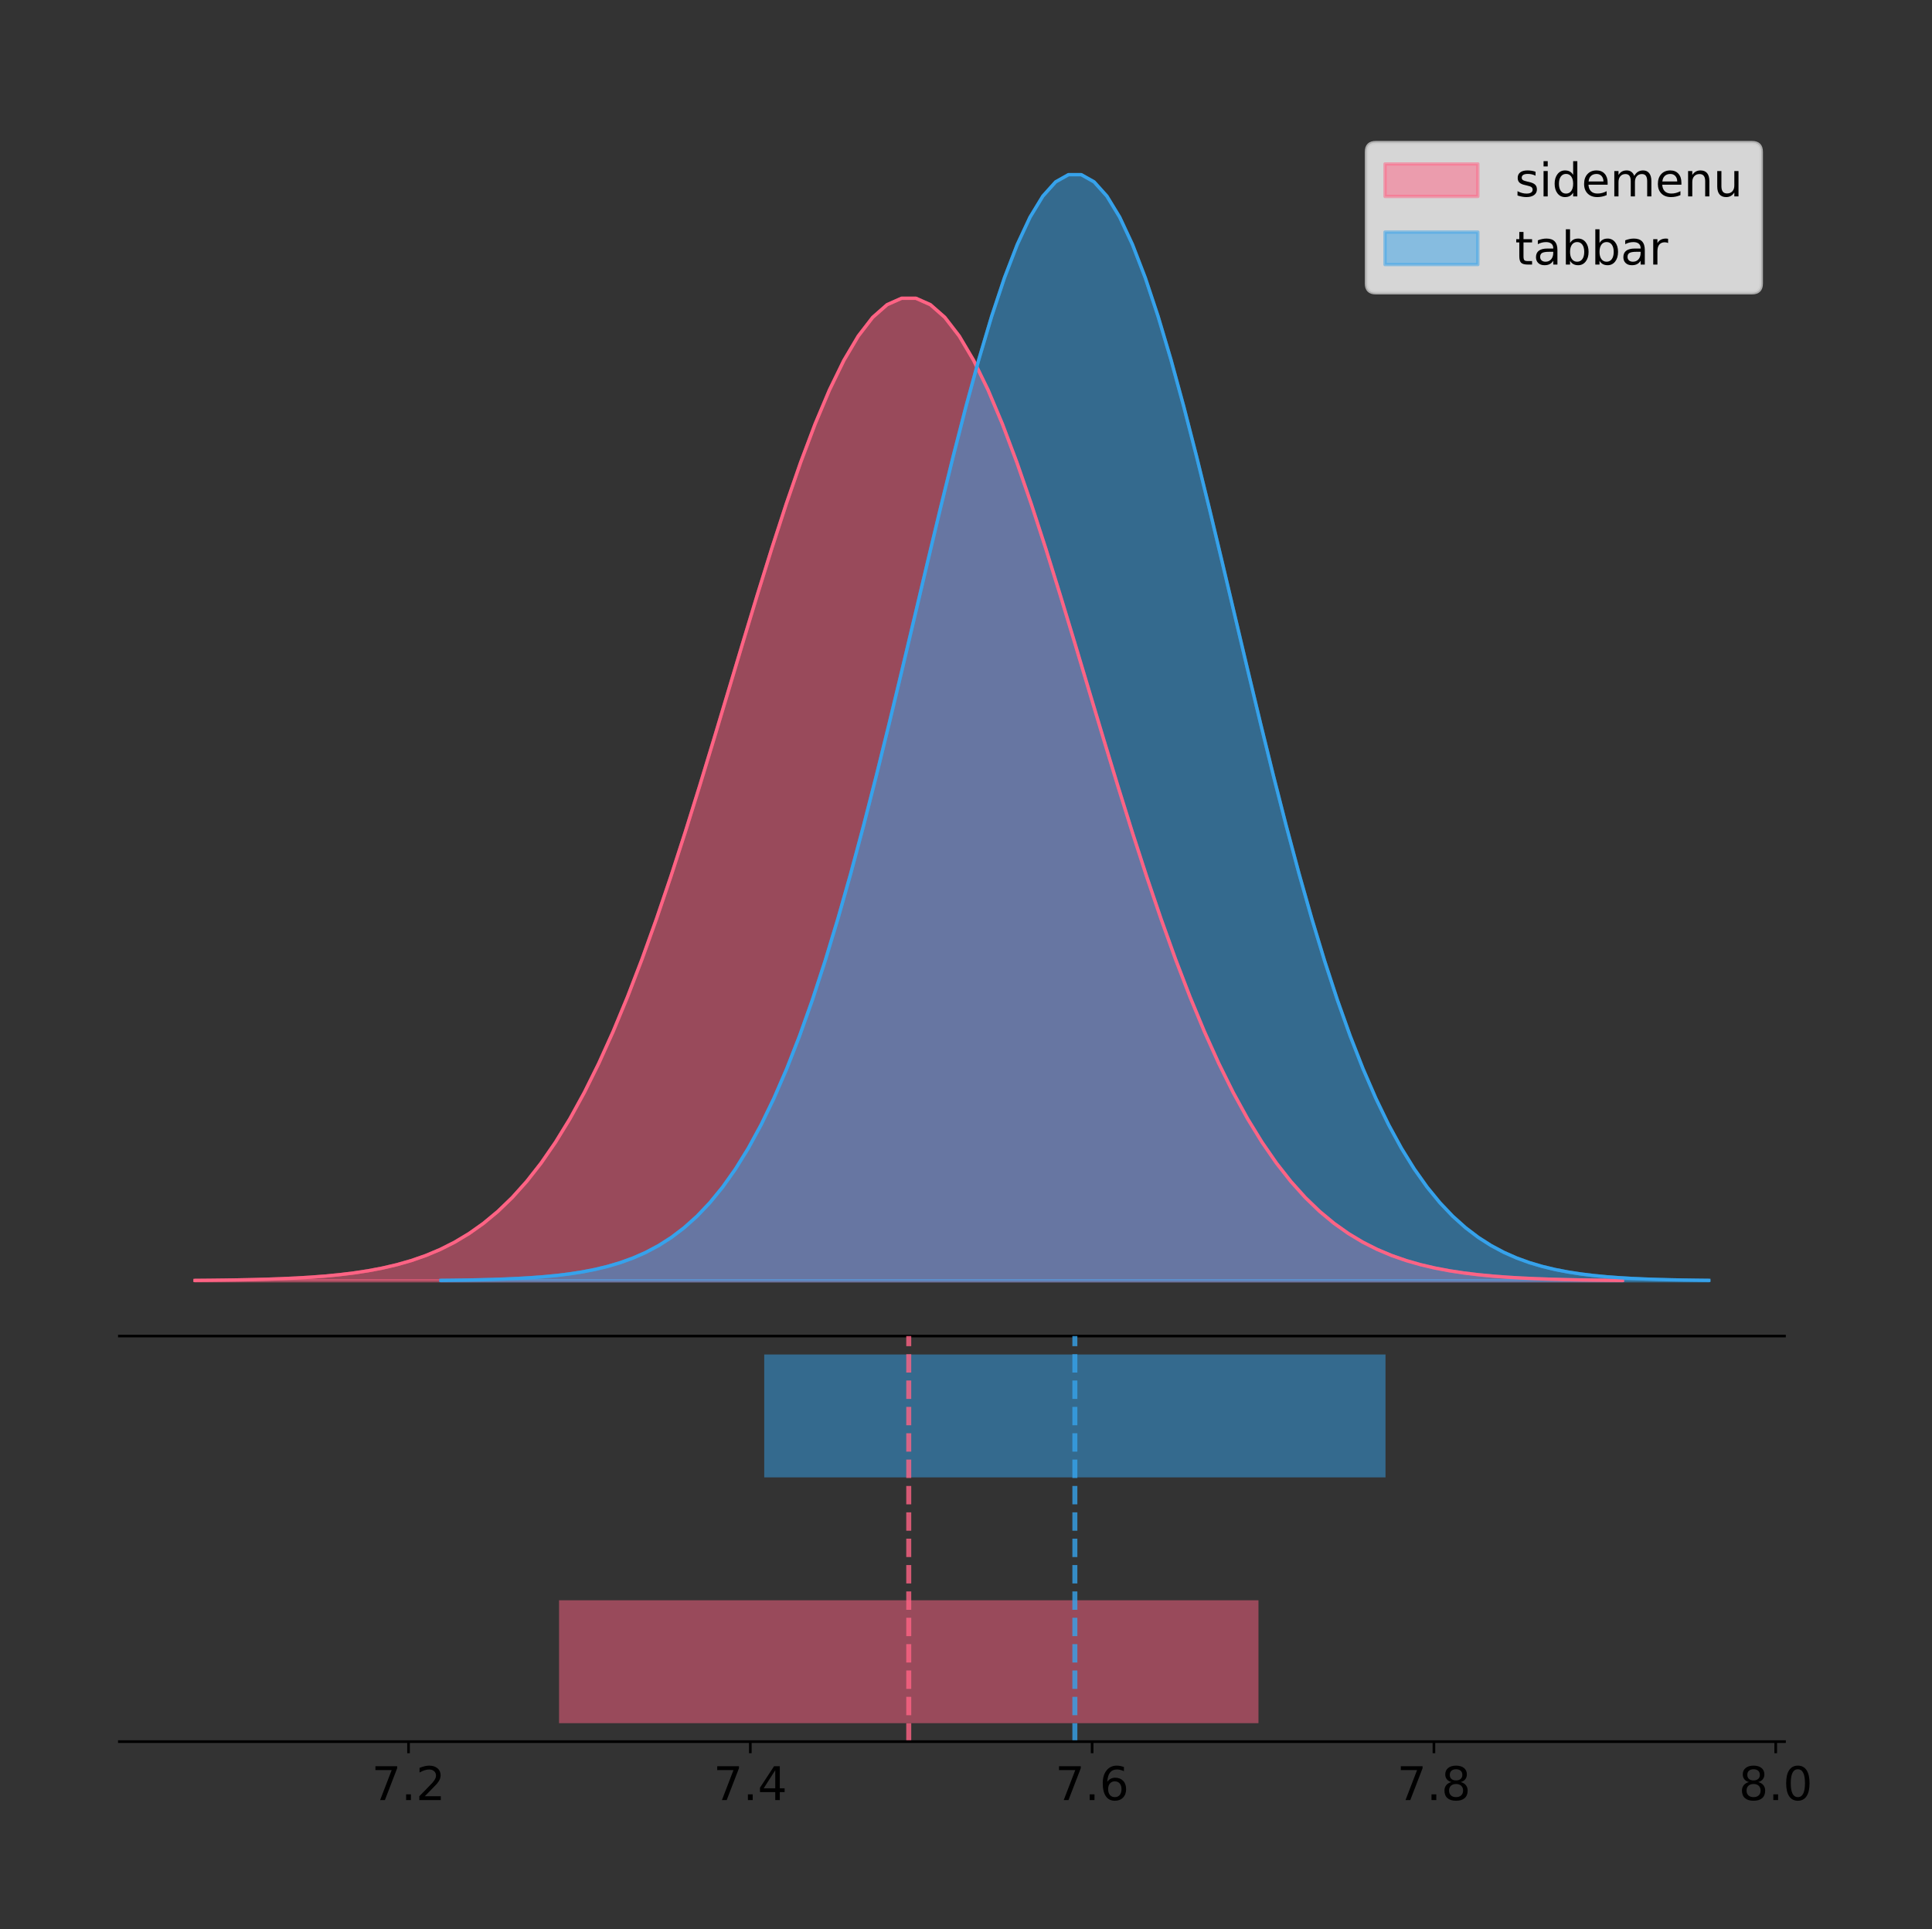 <?xml version="1.0" encoding="utf-8" standalone="no"?>
<!DOCTYPE svg PUBLIC "-//W3C//DTD SVG 1.1//EN"
  "http://www.w3.org/Graphics/SVG/1.1/DTD/svg11.dtd">
<!-- Created with matplotlib (https://matplotlib.org/) -->
<svg height="581.789pt" version="1.1" viewBox="0 0 582.687 581.789" width="582.687pt" xmlns="http://www.w3.org/2000/svg" xmlns:xlink="http://www.w3.org/1999/xlink">
 <rect x="0" y="0" width="582.687" height="581.789" fill="#333333" stroke="none"/>
 <defs>
  <style type="text/css">
*{stroke-linecap:butt;stroke-linejoin:round;}
  </style>
 </defs>
 <g id="figure_1">
  <g id="patch_1">
   <path d="M -0 581.789 
L 582.687 581.789 
L 582.687 0 
L -0 0 
z
" style="fill:none;"/>
  </g>
  <g id="axes_1">
   <g id="patch_2">
    <path d="M 36 402.93 
L 538.2 402.93 
L 538.2 36 
L 36 36 
z
" style="fill:none;"/>
   </g>
   <g id="PolyCollection_1">
    <defs>
     <path d="M 58.827 -195.538 
L 58.827 -195.637 
L 63.176 -195.675 
L 67.524 -195.725 
L 71.873 -195.793 
L 76.221 -195.882 
L 80.57 -196 
L 84.918 -196.153 
L 89.267 -196.353 
L 93.615 -196.61 
L 97.964 -196.938 
L 102.312 -197.356 
L 106.661 -197.884 
L 111.009 -198.545 
L 115.358 -199.366 
L 119.706 -200.381 
L 124.054 -201.624 
L 128.403 -203.137 
L 132.751 -204.965 
L 137.1 -207.155 
L 141.448 -209.762 
L 145.797 -212.84 
L 150.145 -216.447 
L 154.494 -220.642 
L 158.842 -225.483 
L 163.191 -231.024 
L 167.539 -237.316 
L 171.888 -244.405 
L 176.236 -252.324 
L 180.585 -261.097 
L 184.933 -270.732 
L 189.282 -281.222 
L 193.63 -292.541 
L 197.979 -304.64 
L 202.327 -317.449 
L 206.676 -330.875 
L 211.024 -344.802 
L 215.373 -359.091 
L 219.721 -373.581 
L 224.07 -388.093 
L 228.418 -402.433 
L 232.766 -416.394 
L 237.115 -429.763 
L 241.463 -442.324 
L 245.812 -453.866 
L 250.16 -464.189 
L 254.509 -473.105 
L 258.857 -480.45 
L 263.206 -486.087 
L 267.554 -489.906 
L 271.903 -491.835 
L 276.251 -491.835 
L 280.6 -489.906 
L 284.948 -486.087 
L 289.297 -480.45 
L 293.645 -473.105 
L 297.994 -464.189 
L 302.342 -453.866 
L 306.691 -442.324 
L 311.039 -429.763 
L 315.388 -416.394 
L 319.736 -402.433 
L 324.085 -388.093 
L 328.433 -373.581 
L 332.782 -359.091 
L 337.13 -344.802 
L 341.478 -330.875 
L 345.827 -317.449 
L 350.175 -304.64 
L 354.524 -292.541 
L 358.872 -281.222 
L 363.221 -270.732 
L 367.569 -261.097 
L 371.918 -252.324 
L 376.266 -244.405 
L 380.615 -237.316 
L 384.963 -231.024 
L 389.312 -225.483 
L 393.66 -220.642 
L 398.009 -216.447 
L 402.357 -212.84 
L 406.706 -209.762 
L 411.054 -207.155 
L 415.403 -204.965 
L 419.751 -203.137 
L 424.1 -201.624 
L 428.448 -200.381 
L 432.797 -199.366 
L 437.145 -198.545 
L 441.494 -197.884 
L 445.842 -197.356 
L 450.19 -196.938 
L 454.539 -196.61 
L 458.887 -196.353 
L 463.236 -196.153 
L 467.584 -196 
L 471.933 -195.882 
L 476.281 -195.793 
L 480.63 -195.725 
L 484.978 -195.675 
L 489.327 -195.637 
L 489.327 -195.538 
L 489.327 -195.538 
L 484.978 -195.538 
L 480.63 -195.538 
L 476.281 -195.538 
L 471.933 -195.538 
L 467.584 -195.538 
L 463.236 -195.538 
L 458.887 -195.538 
L 454.539 -195.538 
L 450.19 -195.538 
L 445.842 -195.538 
L 441.494 -195.538 
L 437.145 -195.538 
L 432.797 -195.538 
L 428.448 -195.538 
L 424.1 -195.538 
L 419.751 -195.538 
L 415.403 -195.538 
L 411.054 -195.538 
L 406.706 -195.538 
L 402.357 -195.538 
L 398.009 -195.538 
L 393.66 -195.538 
L 389.312 -195.538 
L 384.963 -195.538 
L 380.615 -195.538 
L 376.266 -195.538 
L 371.918 -195.538 
L 367.569 -195.538 
L 363.221 -195.538 
L 358.872 -195.538 
L 354.524 -195.538 
L 350.175 -195.538 
L 345.827 -195.538 
L 341.478 -195.538 
L 337.13 -195.538 
L 332.782 -195.538 
L 328.433 -195.538 
L 324.085 -195.538 
L 319.736 -195.538 
L 315.388 -195.538 
L 311.039 -195.538 
L 306.691 -195.538 
L 302.342 -195.538 
L 297.994 -195.538 
L 293.645 -195.538 
L 289.297 -195.538 
L 284.948 -195.538 
L 280.6 -195.538 
L 276.251 -195.538 
L 271.903 -195.538 
L 267.554 -195.538 
L 263.206 -195.538 
L 258.857 -195.538 
L 254.509 -195.538 
L 250.16 -195.538 
L 245.812 -195.538 
L 241.463 -195.538 
L 237.115 -195.538 
L 232.766 -195.538 
L 228.418 -195.538 
L 224.07 -195.538 
L 219.721 -195.538 
L 215.373 -195.538 
L 211.024 -195.538 
L 206.676 -195.538 
L 202.327 -195.538 
L 197.979 -195.538 
L 193.63 -195.538 
L 189.282 -195.538 
L 184.933 -195.538 
L 180.585 -195.538 
L 176.236 -195.538 
L 171.888 -195.538 
L 167.539 -195.538 
L 163.191 -195.538 
L 158.842 -195.538 
L 154.494 -195.538 
L 150.145 -195.538 
L 145.797 -195.538 
L 141.448 -195.538 
L 137.1 -195.538 
L 132.751 -195.538 
L 128.403 -195.538 
L 124.054 -195.538 
L 119.706 -195.538 
L 115.358 -195.538 
L 111.009 -195.538 
L 106.661 -195.538 
L 102.312 -195.538 
L 97.964 -195.538 
L 93.615 -195.538 
L 89.267 -195.538 
L 84.918 -195.538 
L 80.57 -195.538 
L 76.221 -195.538 
L 71.873 -195.538 
L 67.524 -195.538 
L 63.176 -195.538 
L 58.827 -195.538 
z
" id="m8050102226" style="stroke:#ff6384;stroke-opacity:0.5;"/>
    </defs>
    <g clip-path="url(#p27d9982b87)">
     <use style="fill:#ff6384;fill-opacity:0.5;stroke:#ff6384;stroke-opacity:0.5;" x="0" xlink:href="#m8050102226" y="581.789"/>
    </g>
   </g>
   <g id="PolyCollection_2">
    <defs>
     <path d="M 132.981 -195.538 
L 132.981 -195.65 
L 136.843 -195.692 
L 140.706 -195.749 
L 144.568 -195.825 
L 148.431 -195.925 
L 152.294 -196.058 
L 156.156 -196.23 
L 160.019 -196.455 
L 163.881 -196.744 
L 167.744 -197.115 
L 171.606 -197.585 
L 175.469 -198.179 
L 179.331 -198.923 
L 183.194 -199.848 
L 187.056 -200.99 
L 190.919 -202.39 
L 194.782 -204.093 
L 198.644 -206.151 
L 202.507 -208.617 
L 206.369 -211.552 
L 210.232 -215.017 
L 214.094 -219.078 
L 217.957 -223.801 
L 221.819 -229.25 
L 225.682 -235.488 
L 229.544 -242.572 
L 233.407 -250.552 
L 237.27 -259.468 
L 241.132 -269.344 
L 244.995 -280.192 
L 248.857 -292.002 
L 252.72 -304.744 
L 256.582 -318.365 
L 260.445 -332.786 
L 264.307 -347.901 
L 268.17 -363.58 
L 272.032 -379.667 
L 275.895 -395.98 
L 279.758 -412.318 
L 283.62 -428.462 
L 287.483 -444.18 
L 291.345 -459.23 
L 295.208 -473.372 
L 299.07 -486.366 
L 302.933 -497.987 
L 306.795 -508.025 
L 310.658 -516.294 
L 314.52 -522.64 
L 318.383 -526.94 
L 322.246 -529.111 
L 326.108 -529.111 
L 329.971 -526.94 
L 333.833 -522.64 
L 337.696 -516.294 
L 341.558 -508.025 
L 345.421 -497.987 
L 349.283 -486.366 
L 353.146 -473.372 
L 357.008 -459.23 
L 360.871 -444.18 
L 364.734 -428.462 
L 368.596 -412.318 
L 372.459 -395.98 
L 376.321 -379.667 
L 380.184 -363.58 
L 384.046 -347.901 
L 387.909 -332.786 
L 391.771 -318.365 
L 395.634 -304.744 
L 399.496 -292.002 
L 403.359 -280.192 
L 407.221 -269.344 
L 411.084 -259.468 
L 414.947 -250.552 
L 418.809 -242.572 
L 422.672 -235.488 
L 426.534 -229.25 
L 430.397 -223.801 
L 434.259 -219.078 
L 438.122 -215.017 
L 441.984 -211.552 
L 445.847 -208.617 
L 449.709 -206.151 
L 453.572 -204.093 
L 457.435 -202.39 
L 461.297 -200.99 
L 465.16 -199.848 
L 469.022 -198.923 
L 472.885 -198.179 
L 476.747 -197.585 
L 480.61 -197.115 
L 484.472 -196.744 
L 488.335 -196.455 
L 492.197 -196.23 
L 496.06 -196.058 
L 499.923 -195.925 
L 503.785 -195.825 
L 507.648 -195.749 
L 511.51 -195.692 
L 515.373 -195.65 
L 515.373 -195.538 
L 515.373 -195.538 
L 511.51 -195.538 
L 507.648 -195.538 
L 503.785 -195.538 
L 499.923 -195.538 
L 496.06 -195.538 
L 492.197 -195.538 
L 488.335 -195.538 
L 484.472 -195.538 
L 480.61 -195.538 
L 476.747 -195.538 
L 472.885 -195.538 
L 469.022 -195.538 
L 465.16 -195.538 
L 461.297 -195.538 
L 457.435 -195.538 
L 453.572 -195.538 
L 449.709 -195.538 
L 445.847 -195.538 
L 441.984 -195.538 
L 438.122 -195.538 
L 434.259 -195.538 
L 430.397 -195.538 
L 426.534 -195.538 
L 422.672 -195.538 
L 418.809 -195.538 
L 414.947 -195.538 
L 411.084 -195.538 
L 407.221 -195.538 
L 403.359 -195.538 
L 399.496 -195.538 
L 395.634 -195.538 
L 391.771 -195.538 
L 387.909 -195.538 
L 384.046 -195.538 
L 380.184 -195.538 
L 376.321 -195.538 
L 372.459 -195.538 
L 368.596 -195.538 
L 364.734 -195.538 
L 360.871 -195.538 
L 357.008 -195.538 
L 353.146 -195.538 
L 349.283 -195.538 
L 345.421 -195.538 
L 341.558 -195.538 
L 337.696 -195.538 
L 333.833 -195.538 
L 329.971 -195.538 
L 326.108 -195.538 
L 322.246 -195.538 
L 318.383 -195.538 
L 314.52 -195.538 
L 310.658 -195.538 
L 306.795 -195.538 
L 302.933 -195.538 
L 299.07 -195.538 
L 295.208 -195.538 
L 291.345 -195.538 
L 287.483 -195.538 
L 283.62 -195.538 
L 279.758 -195.538 
L 275.895 -195.538 
L 272.032 -195.538 
L 268.17 -195.538 
L 264.307 -195.538 
L 260.445 -195.538 
L 256.582 -195.538 
L 252.72 -195.538 
L 248.857 -195.538 
L 244.995 -195.538 
L 241.132 -195.538 
L 237.27 -195.538 
L 233.407 -195.538 
L 229.544 -195.538 
L 225.682 -195.538 
L 221.819 -195.538 
L 217.957 -195.538 
L 214.094 -195.538 
L 210.232 -195.538 
L 206.369 -195.538 
L 202.507 -195.538 
L 198.644 -195.538 
L 194.782 -195.538 
L 190.919 -195.538 
L 187.056 -195.538 
L 183.194 -195.538 
L 179.331 -195.538 
L 175.469 -195.538 
L 171.606 -195.538 
L 167.744 -195.538 
L 163.881 -195.538 
L 160.019 -195.538 
L 156.156 -195.538 
L 152.294 -195.538 
L 148.431 -195.538 
L 144.568 -195.538 
L 140.706 -195.538 
L 136.843 -195.538 
L 132.981 -195.538 
z
" id="m0c57b2922d" style="stroke:#36a2eb;stroke-opacity:0.5;"/>
    </defs>
    <g clip-path="url(#p27d9982b87)">
     <use style="fill:#36a2eb;fill-opacity:0.5;stroke:#36a2eb;stroke-opacity:0.5;" x="0" xlink:href="#m0c57b2922d" y="581.789"/>
    </g>
   </g>
   <g id="line2d_1">
    <path clip-path="url(#p27d9982b87)" d="M 58.827 386.152 
L 63.176 386.114 
L 67.524 386.064 
L 71.873 385.997 
L 76.221 385.907 
L 80.57 385.79 
L 84.918 385.636 
L 89.267 385.437 
L 93.615 385.18 
L 97.964 384.851 
L 102.312 384.433 
L 106.661 383.905 
L 111.009 383.245 
L 115.358 382.423 
L 119.706 381.409 
L 124.054 380.165 
L 128.403 378.652 
L 132.751 376.825 
L 137.1 374.634 
L 141.448 372.027 
L 145.797 368.949 
L 150.145 365.342 
L 154.494 361.147 
L 158.842 356.307 
L 163.191 350.766 
L 167.539 344.473 
L 171.888 337.385 
L 176.236 329.466 
L 180.585 320.693 
L 184.933 311.057 
L 189.282 300.567 
L 193.63 289.249 
L 197.979 277.15 
L 202.327 264.341 
L 206.676 250.914 
L 211.024 236.987 
L 215.373 222.699 
L 219.721 208.208 
L 224.07 193.696 
L 228.418 179.356 
L 232.766 165.395 
L 237.115 152.026 
L 241.463 139.465 
L 245.812 127.923 
L 250.16 117.601 
L 254.509 108.685 
L 258.857 101.339 
L 263.206 95.703 
L 267.554 91.883 
L 271.903 89.955 
L 276.251 89.955 
L 280.6 91.883 
L 284.948 95.703 
L 289.297 101.339 
L 293.645 108.685 
L 297.994 117.601 
L 302.342 127.923 
L 306.691 139.465 
L 311.039 152.026 
L 315.388 165.395 
L 319.736 179.356 
L 324.085 193.696 
L 328.433 208.208 
L 332.782 222.699 
L 337.13 236.987 
L 341.478 250.914 
L 345.827 264.341 
L 350.175 277.15 
L 354.524 289.249 
L 358.872 300.567 
L 363.221 311.057 
L 367.569 320.693 
L 371.918 329.466 
L 376.266 337.385 
L 380.615 344.473 
L 384.963 350.766 
L 389.312 356.307 
L 393.66 361.147 
L 398.009 365.342 
L 402.357 368.949 
L 406.706 372.027 
L 411.054 374.634 
L 415.403 376.825 
L 419.751 378.652 
L 424.1 380.165 
L 428.448 381.409 
L 432.797 382.423 
L 437.145 383.245 
L 441.494 383.905 
L 445.842 384.433 
L 450.19 384.851 
L 454.539 385.18 
L 458.887 385.437 
L 463.236 385.636 
L 467.584 385.79 
L 471.933 385.907 
L 476.281 385.997 
L 480.63 386.064 
L 484.978 386.114 
L 489.327 386.152 
" style="fill:none;stroke:#ff6384;stroke-linecap:square;"/>
   </g>
   <g id="line2d_2">
    <path clip-path="url(#p27d9982b87)" d="M 132.981 386.139 
L 136.843 386.097 
L 140.706 386.04 
L 144.568 385.965 
L 148.431 385.864 
L 152.294 385.732 
L 156.156 385.559 
L 160.019 385.334 
L 163.881 385.045 
L 167.744 384.675 
L 171.606 384.204 
L 175.469 383.61 
L 179.331 382.867 
L 183.194 381.941 
L 187.056 380.799 
L 190.919 379.399 
L 194.782 377.696 
L 198.644 375.639 
L 202.507 373.172 
L 206.369 370.238 
L 210.232 366.772 
L 214.094 362.711 
L 217.957 357.989 
L 221.819 352.539 
L 225.682 346.301 
L 229.544 339.217 
L 233.407 331.237 
L 237.27 322.322 
L 241.132 312.445 
L 244.995 301.597 
L 248.857 289.787 
L 252.72 277.045 
L 256.582 263.424 
L 260.445 249.004 
L 264.307 233.888 
L 268.17 218.209 
L 272.032 202.123 
L 275.895 185.809 
L 279.758 169.471 
L 283.62 153.327 
L 287.483 137.61 
L 291.345 122.559 
L 295.208 108.418 
L 299.07 95.423 
L 302.933 83.803 
L 306.795 73.765 
L 310.658 65.495 
L 314.52 59.15 
L 318.383 54.85 
L 322.246 52.679 
L 326.108 52.679 
L 329.971 54.85 
L 333.833 59.15 
L 337.696 65.495 
L 341.558 73.765 
L 345.421 83.803 
L 349.283 95.423 
L 353.146 108.418 
L 357.008 122.559 
L 360.871 137.61 
L 364.734 153.327 
L 368.596 169.471 
L 372.459 185.809 
L 376.321 202.123 
L 380.184 218.209 
L 384.046 233.888 
L 387.909 249.004 
L 391.771 263.424 
L 395.634 277.045 
L 399.496 289.787 
L 403.359 301.597 
L 407.221 312.445 
L 411.084 322.322 
L 414.947 331.237 
L 418.809 339.217 
L 422.672 346.301 
L 426.534 352.539 
L 430.397 357.989 
L 434.259 362.711 
L 438.122 366.772 
L 441.984 370.238 
L 445.847 373.172 
L 449.709 375.639 
L 453.572 377.696 
L 457.435 379.399 
L 461.297 380.799 
L 465.16 381.941 
L 469.022 382.867 
L 472.885 383.61 
L 476.747 384.204 
L 480.61 384.675 
L 484.472 385.045 
L 488.335 385.334 
L 492.197 385.559 
L 496.06 385.732 
L 499.923 385.864 
L 503.785 385.965 
L 507.648 386.04 
L 511.51 386.097 
L 515.373 386.139 
" style="fill:none;stroke:#36a2eb;stroke-linecap:square;"/>
   </g>
   <g id="patch_3">
    <path d="M 36 402.93 
L 538.2 402.93 
" style="fill:none;stroke:#000000;stroke-linecap:square;stroke-linejoin:miter;stroke-width:0.8;"/>
   </g>
   <g id="legend_1">
    <g id="patch_4">
     <path d="M 414.919 88.299 
L 528.4 88.299 
Q 531.2 88.299 531.2 85.499 
L 531.2 45.8 
Q 531.2 43 528.4 43 
L 414.919 43 
Q 412.119 43 412.119 45.8 
L 412.119 85.499 
Q 412.119 88.299 414.919 88.299 
z
" style="fill:#ffffff;opacity:0.8;stroke:#cccccc;stroke-linejoin:miter;"/>
    </g>
    <g id="patch_5">
     <path d="M 417.719 59.238 
L 445.719 59.238 
L 445.719 49.438 
L 417.719 49.438 
z
" style="fill:#ff6384;opacity:0.5;stroke:#ff6384;stroke-linejoin:miter;"/>
    </g>
    <g id="text_1">
     <!-- sidemenu -->
     <defs>
      <path d="M 44.281 53.078 
L 44.281 44.578 
Q 40.484 46.531 36.375 47.5 
Q 32.281 48.484 27.875 48.484 
Q 21.188 48.484 17.844 46.438 
Q 14.5 44.391 14.5 40.281 
Q 14.5 37.156 16.891 35.375 
Q 19.281 33.594 26.516 31.984 
L 29.594 31.297 
Q 39.156 29.25 43.188 25.516 
Q 47.219 21.781 47.219 15.094 
Q 47.219 7.469 41.188 3.016 
Q 35.156 -1.422 24.609 -1.422 
Q 20.219 -1.422 15.453 -0.562 
Q 10.688 0.297 5.422 2 
L 5.422 11.281 
Q 10.406 8.688 15.234 7.391 
Q 20.062 6.109 24.812 6.109 
Q 31.156 6.109 34.562 8.281 
Q 37.984 10.453 37.984 14.406 
Q 37.984 18.062 35.516 20.016 
Q 33.062 21.969 24.703 23.781 
L 21.578 24.516 
Q 13.234 26.266 9.516 29.906 
Q 5.812 33.547 5.812 39.891 
Q 5.812 47.609 11.281 51.797 
Q 16.75 56 26.812 56 
Q 31.781 56 36.172 55.266 
Q 40.578 54.547 44.281 53.078 
z
" id="DejaVuSans-115"/>
      <path d="M 9.422 54.688 
L 18.406 54.688 
L 18.406 0 
L 9.422 0 
z
M 9.422 75.984 
L 18.406 75.984 
L 18.406 64.594 
L 9.422 64.594 
z
" id="DejaVuSans-105"/>
      <path d="M 45.406 46.391 
L 45.406 75.984 
L 54.391 75.984 
L 54.391 0 
L 45.406 0 
L 45.406 8.203 
Q 42.578 3.328 38.25 0.953 
Q 33.938 -1.422 27.875 -1.422 
Q 17.969 -1.422 11.734 6.484 
Q 5.516 14.406 5.516 27.297 
Q 5.516 40.188 11.734 48.094 
Q 17.969 56 27.875 56 
Q 33.938 56 38.25 53.625 
Q 42.578 51.266 45.406 46.391 
z
M 14.797 27.297 
Q 14.797 17.391 18.875 11.75 
Q 22.953 6.109 30.078 6.109 
Q 37.203 6.109 41.297 11.75 
Q 45.406 17.391 45.406 27.297 
Q 45.406 37.203 41.297 42.844 
Q 37.203 48.484 30.078 48.484 
Q 22.953 48.484 18.875 42.844 
Q 14.797 37.203 14.797 27.297 
z
" id="DejaVuSans-100"/>
      <path d="M 56.203 29.594 
L 56.203 25.203 
L 14.891 25.203 
Q 15.484 15.922 20.484 11.062 
Q 25.484 6.203 34.422 6.203 
Q 39.594 6.203 44.453 7.469 
Q 49.312 8.734 54.109 11.281 
L 54.109 2.781 
Q 49.266 0.734 44.188 -0.344 
Q 39.109 -1.422 33.891 -1.422 
Q 20.797 -1.422 13.156 6.188 
Q 5.516 13.812 5.516 26.812 
Q 5.516 40.234 12.766 48.109 
Q 20.016 56 32.328 56 
Q 43.359 56 49.781 48.891 
Q 56.203 41.797 56.203 29.594 
z
M 47.219 32.234 
Q 47.125 39.594 43.094 43.984 
Q 39.062 48.391 32.422 48.391 
Q 24.906 48.391 20.391 44.141 
Q 15.875 39.891 15.188 32.172 
z
" id="DejaVuSans-101"/>
      <path d="M 52 44.188 
Q 55.375 50.25 60.062 53.125 
Q 64.75 56 71.094 56 
Q 79.641 56 84.281 50.016 
Q 88.922 44.047 88.922 33.016 
L 88.922 0 
L 79.891 0 
L 79.891 32.719 
Q 79.891 40.578 77.094 44.375 
Q 74.312 48.188 68.609 48.188 
Q 61.625 48.188 57.562 43.547 
Q 53.516 38.922 53.516 30.906 
L 53.516 0 
L 44.484 0 
L 44.484 32.719 
Q 44.484 40.625 41.703 44.406 
Q 38.922 48.188 33.109 48.188 
Q 26.219 48.188 22.156 43.531 
Q 18.109 38.875 18.109 30.906 
L 18.109 0 
L 9.078 0 
L 9.078 54.688 
L 18.109 54.688 
L 18.109 46.188 
Q 21.188 51.219 25.484 53.609 
Q 29.781 56 35.688 56 
Q 41.656 56 45.828 52.969 
Q 50 49.953 52 44.188 
z
" id="DejaVuSans-109"/>
      <path d="M 54.891 33.016 
L 54.891 0 
L 45.906 0 
L 45.906 32.719 
Q 45.906 40.484 42.875 44.328 
Q 39.844 48.188 33.797 48.188 
Q 26.516 48.188 22.312 43.547 
Q 18.109 38.922 18.109 30.906 
L 18.109 0 
L 9.078 0 
L 9.078 54.688 
L 18.109 54.688 
L 18.109 46.188 
Q 21.344 51.125 25.703 53.562 
Q 30.078 56 35.797 56 
Q 45.219 56 50.047 50.172 
Q 54.891 44.344 54.891 33.016 
z
" id="DejaVuSans-110"/>
      <path d="M 8.5 21.578 
L 8.5 54.688 
L 17.484 54.688 
L 17.484 21.922 
Q 17.484 14.156 20.5 10.266 
Q 23.531 6.391 29.594 6.391 
Q 36.859 6.391 41.078 11.031 
Q 45.312 15.672 45.312 23.688 
L 45.312 54.688 
L 54.297 54.688 
L 54.297 0 
L 45.312 0 
L 45.312 8.406 
Q 42.047 3.422 37.719 1 
Q 33.406 -1.422 27.688 -1.422 
Q 18.266 -1.422 13.375 4.438 
Q 8.5 10.297 8.5 21.578 
z
M 31.109 56 
z
" id="DejaVuSans-117"/>
     </defs>
     <g transform="translate(456.919 59.238)scale(0.14 -0.14)">
      <use xlink:href="#DejaVuSans-115"/>
      <use x="52.1" xlink:href="#DejaVuSans-105"/>
      <use x="79.883" xlink:href="#DejaVuSans-100"/>
      <use x="143.359" xlink:href="#DejaVuSans-101"/>
      <use x="204.883" xlink:href="#DejaVuSans-109"/>
      <use x="302.295" xlink:href="#DejaVuSans-101"/>
      <use x="363.818" xlink:href="#DejaVuSans-110"/>
      <use x="427.197" xlink:href="#DejaVuSans-117"/>
     </g>
    </g>
    <g id="patch_6">
     <path d="M 417.719 79.787 
L 445.719 79.787 
L 445.719 69.987 
L 417.719 69.987 
z
" style="fill:#36a2eb;opacity:0.5;stroke:#36a2eb;stroke-linejoin:miter;"/>
    </g>
    <g id="text_2">
     <!-- tabbar -->
     <defs>
      <path d="M 18.312 70.219 
L 18.312 54.688 
L 36.812 54.688 
L 36.812 47.703 
L 18.312 47.703 
L 18.312 18.016 
Q 18.312 11.328 20.141 9.422 
Q 21.969 7.516 27.594 7.516 
L 36.812 7.516 
L 36.812 0 
L 27.594 0 
Q 17.188 0 13.234 3.875 
Q 9.281 7.766 9.281 18.016 
L 9.281 47.703 
L 2.688 47.703 
L 2.688 54.688 
L 9.281 54.688 
L 9.281 70.219 
z
" id="DejaVuSans-116"/>
      <path d="M 34.281 27.484 
Q 23.391 27.484 19.188 25 
Q 14.984 22.516 14.984 16.5 
Q 14.984 11.719 18.141 8.906 
Q 21.297 6.109 26.703 6.109 
Q 34.188 6.109 38.703 11.406 
Q 43.219 16.703 43.219 25.484 
L 43.219 27.484 
z
M 52.203 31.203 
L 52.203 0 
L 43.219 0 
L 43.219 8.297 
Q 40.141 3.328 35.547 0.953 
Q 30.953 -1.422 24.312 -1.422 
Q 15.922 -1.422 10.953 3.297 
Q 6 8.016 6 15.922 
Q 6 25.141 12.172 29.828 
Q 18.359 34.516 30.609 34.516 
L 43.219 34.516 
L 43.219 35.406 
Q 43.219 41.609 39.141 45 
Q 35.062 48.391 27.688 48.391 
Q 23 48.391 18.547 47.266 
Q 14.109 46.141 10.016 43.891 
L 10.016 52.203 
Q 14.938 54.109 19.578 55.047 
Q 24.219 56 28.609 56 
Q 40.484 56 46.344 49.844 
Q 52.203 43.703 52.203 31.203 
z
" id="DejaVuSans-97"/>
      <path d="M 48.688 27.297 
Q 48.688 37.203 44.609 42.844 
Q 40.531 48.484 33.406 48.484 
Q 26.266 48.484 22.188 42.844 
Q 18.109 37.203 18.109 27.297 
Q 18.109 17.391 22.188 11.75 
Q 26.266 6.109 33.406 6.109 
Q 40.531 6.109 44.609 11.75 
Q 48.688 17.391 48.688 27.297 
z
M 18.109 46.391 
Q 20.953 51.266 25.266 53.625 
Q 29.594 56 35.594 56 
Q 45.562 56 51.781 48.094 
Q 58.016 40.188 58.016 27.297 
Q 58.016 14.406 51.781 6.484 
Q 45.562 -1.422 35.594 -1.422 
Q 29.594 -1.422 25.266 0.953 
Q 20.953 3.328 18.109 8.203 
L 18.109 0 
L 9.078 0 
L 9.078 75.984 
L 18.109 75.984 
z
" id="DejaVuSans-98"/>
      <path d="M 41.109 46.297 
Q 39.594 47.172 37.812 47.578 
Q 36.031 48 33.891 48 
Q 26.266 48 22.188 43.047 
Q 18.109 38.094 18.109 28.812 
L 18.109 0 
L 9.078 0 
L 9.078 54.688 
L 18.109 54.688 
L 18.109 46.188 
Q 20.953 51.172 25.484 53.578 
Q 30.031 56 36.531 56 
Q 37.453 56 38.578 55.875 
Q 39.703 55.766 41.062 55.516 
z
" id="DejaVuSans-114"/>
     </defs>
     <g transform="translate(456.919 79.787)scale(0.14 -0.14)">
      <use xlink:href="#DejaVuSans-116"/>
      <use x="39.209" xlink:href="#DejaVuSans-97"/>
      <use x="100.488" xlink:href="#DejaVuSans-98"/>
      <use x="163.965" xlink:href="#DejaVuSans-98"/>
      <use x="227.441" xlink:href="#DejaVuSans-97"/>
      <use x="288.721" xlink:href="#DejaVuSans-114"/>
     </g>
    </g>
   </g>
  </g>
  <g id="axes_2">
   <g id="patch_7">
    <path d="M 36 525.24 
L 538.2 525.24 
L 538.2 402.93 
L 36 402.93 
z
" style="fill:none;"/>
   </g>
   <g id="patch_8">
    <path clip-path="url(#pcffcac1f77)" d="M 168.605 519.68 
L 379.549 519.68 
L 379.549 482.617 
L 168.605 482.617 
z
" style="fill:#ff6384;opacity:0.5;"/>
   </g>
   <g id="patch_9">
    <path clip-path="url(#pcffcac1f77)" d="M 230.491 445.553 
L 417.863 445.553 
L 417.863 408.49 
L 230.491 408.49 
z
" style="fill:#36a2eb;opacity:0.5;"/>
   </g>
   <g id="matplotlib.axis_1">
    <g id="xtick_1">
     <g id="line2d_3">
      <defs>
       <path d="M 0 0 
L 0 3.5 
" id="ma31f45badb" style="stroke:#000000;stroke-width:0.8;"/>
      </defs>
      <g>
       <use style="stroke:#000000;stroke-width:0.8;" x="123.211" xlink:href="#ma31f45badb" y="525.24"/>
      </g>
     </g>
     <g id="text_3">
      <!-- 7.2 -->
      <defs>
       <path d="M 8.203 72.906 
L 55.078 72.906 
L 55.078 68.703 
L 28.609 0 
L 18.312 0 
L 43.219 64.594 
L 8.203 64.594 
z
" id="DejaVuSans-55"/>
       <path d="M 10.688 12.406 
L 21 12.406 
L 21 0 
L 10.688 0 
z
" id="DejaVuSans-46"/>
       <path d="M 19.188 8.297 
L 53.609 8.297 
L 53.609 0 
L 7.328 0 
L 7.328 8.297 
Q 12.938 14.109 22.625 23.891 
Q 32.328 33.688 34.812 36.531 
Q 39.547 41.844 41.422 45.531 
Q 43.312 49.219 43.312 52.781 
Q 43.312 58.594 39.234 62.25 
Q 35.156 65.922 28.609 65.922 
Q 23.969 65.922 18.812 64.312 
Q 13.672 62.703 7.812 59.422 
L 7.812 69.391 
Q 13.766 71.781 18.938 73 
Q 24.125 74.219 28.422 74.219 
Q 39.75 74.219 46.484 68.547 
Q 53.219 62.891 53.219 53.422 
Q 53.219 48.922 51.531 44.891 
Q 49.859 40.875 45.406 35.406 
Q 44.188 33.984 37.641 27.219 
Q 31.109 20.453 19.188 8.297 
z
" id="DejaVuSans-50"/>
      </defs>
      <g transform="translate(112.079 542.878)scale(0.14 -0.14)">
       <use xlink:href="#DejaVuSans-55"/>
       <use x="63.623" xlink:href="#DejaVuSans-46"/>
       <use x="95.41" xlink:href="#DejaVuSans-50"/>
      </g>
     </g>
    </g>
    <g id="xtick_2">
     <g id="line2d_4">
      <g>
       <use style="stroke:#000000;stroke-width:0.8;" x="226.297" xlink:href="#ma31f45badb" y="525.24"/>
      </g>
     </g>
     <g id="text_4">
      <!-- 7.4 -->
      <defs>
       <path d="M 37.797 64.312 
L 12.891 25.391 
L 37.797 25.391 
z
M 35.203 72.906 
L 47.609 72.906 
L 47.609 25.391 
L 58.016 25.391 
L 58.016 17.188 
L 47.609 17.188 
L 47.609 0 
L 37.797 0 
L 37.797 17.188 
L 4.891 17.188 
L 4.891 26.703 
z
" id="DejaVuSans-52"/>
      </defs>
      <g transform="translate(215.165 542.878)scale(0.14 -0.14)">
       <use xlink:href="#DejaVuSans-55"/>
       <use x="63.623" xlink:href="#DejaVuSans-46"/>
       <use x="95.41" xlink:href="#DejaVuSans-52"/>
      </g>
     </g>
    </g>
    <g id="xtick_3">
     <g id="line2d_5">
      <g>
       <use style="stroke:#000000;stroke-width:0.8;" x="329.383" xlink:href="#ma31f45badb" y="525.24"/>
      </g>
     </g>
     <g id="text_5">
      <!-- 7.6 -->
      <defs>
       <path d="M 33.016 40.375 
Q 26.375 40.375 22.484 35.828 
Q 18.609 31.297 18.609 23.391 
Q 18.609 15.531 22.484 10.953 
Q 26.375 6.391 33.016 6.391 
Q 39.656 6.391 43.531 10.953 
Q 47.406 15.531 47.406 23.391 
Q 47.406 31.297 43.531 35.828 
Q 39.656 40.375 33.016 40.375 
z
M 52.594 71.297 
L 52.594 62.312 
Q 48.875 64.062 45.094 64.984 
Q 41.312 65.922 37.594 65.922 
Q 27.828 65.922 22.672 59.328 
Q 17.531 52.734 16.797 39.406 
Q 19.672 43.656 24.016 45.922 
Q 28.375 48.188 33.594 48.188 
Q 44.578 48.188 50.953 41.516 
Q 57.328 34.859 57.328 23.391 
Q 57.328 12.156 50.688 5.359 
Q 44.047 -1.422 33.016 -1.422 
Q 20.359 -1.422 13.672 8.266 
Q 6.984 17.969 6.984 36.375 
Q 6.984 53.656 15.188 63.938 
Q 23.391 74.219 37.203 74.219 
Q 40.922 74.219 44.703 73.484 
Q 48.484 72.75 52.594 71.297 
z
" id="DejaVuSans-54"/>
      </defs>
      <g transform="translate(318.25 542.878)scale(0.14 -0.14)">
       <use xlink:href="#DejaVuSans-55"/>
       <use x="63.623" xlink:href="#DejaVuSans-46"/>
       <use x="95.41" xlink:href="#DejaVuSans-54"/>
      </g>
     </g>
    </g>
    <g id="xtick_4">
     <g id="line2d_6">
      <g>
       <use style="stroke:#000000;stroke-width:0.8;" x="432.469" xlink:href="#ma31f45badb" y="525.24"/>
      </g>
     </g>
     <g id="text_6">
      <!-- 7.8 -->
      <defs>
       <path d="M 31.781 34.625 
Q 24.75 34.625 20.719 30.859 
Q 16.703 27.094 16.703 20.516 
Q 16.703 13.922 20.719 10.156 
Q 24.75 6.391 31.781 6.391 
Q 38.812 6.391 42.859 10.172 
Q 46.922 13.969 46.922 20.516 
Q 46.922 27.094 42.891 30.859 
Q 38.875 34.625 31.781 34.625 
z
M 21.922 38.812 
Q 15.578 40.375 12.031 44.719 
Q 8.5 49.078 8.5 55.328 
Q 8.5 64.062 14.719 69.141 
Q 20.953 74.219 31.781 74.219 
Q 42.672 74.219 48.875 69.141 
Q 55.078 64.062 55.078 55.328 
Q 55.078 49.078 51.531 44.719 
Q 48 40.375 41.703 38.812 
Q 48.828 37.156 52.797 32.312 
Q 56.781 27.484 56.781 20.516 
Q 56.781 9.906 50.312 4.234 
Q 43.844 -1.422 31.781 -1.422 
Q 19.734 -1.422 13.25 4.234 
Q 6.781 9.906 6.781 20.516 
Q 6.781 27.484 10.781 32.312 
Q 14.797 37.156 21.922 38.812 
z
M 18.312 54.391 
Q 18.312 48.734 21.844 45.562 
Q 25.391 42.391 31.781 42.391 
Q 38.141 42.391 41.719 45.562 
Q 45.312 48.734 45.312 54.391 
Q 45.312 60.062 41.719 63.234 
Q 38.141 66.406 31.781 66.406 
Q 25.391 66.406 21.844 63.234 
Q 18.312 60.062 18.312 54.391 
z
" id="DejaVuSans-56"/>
      </defs>
      <g transform="translate(421.336 542.878)scale(0.14 -0.14)">
       <use xlink:href="#DejaVuSans-55"/>
       <use x="63.623" xlink:href="#DejaVuSans-46"/>
       <use x="95.41" xlink:href="#DejaVuSans-56"/>
      </g>
     </g>
    </g>
    <g id="xtick_5">
     <g id="line2d_7">
      <g>
       <use style="stroke:#000000;stroke-width:0.8;" x="535.555" xlink:href="#ma31f45badb" y="525.24"/>
      </g>
     </g>
     <g id="text_7">
      <!-- 8.0 -->
      <defs>
       <path d="M 31.781 66.406 
Q 24.172 66.406 20.328 58.906 
Q 16.5 51.422 16.5 36.375 
Q 16.5 21.391 20.328 13.891 
Q 24.172 6.391 31.781 6.391 
Q 39.453 6.391 43.281 13.891 
Q 47.125 21.391 47.125 36.375 
Q 47.125 51.422 43.281 58.906 
Q 39.453 66.406 31.781 66.406 
z
M 31.781 74.219 
Q 44.047 74.219 50.516 64.516 
Q 56.984 54.828 56.984 36.375 
Q 56.984 17.969 50.516 8.266 
Q 44.047 -1.422 31.781 -1.422 
Q 19.531 -1.422 13.062 8.266 
Q 6.594 17.969 6.594 36.375 
Q 6.594 54.828 13.062 64.516 
Q 19.531 74.219 31.781 74.219 
z
" id="DejaVuSans-48"/>
      </defs>
      <g transform="translate(524.422 542.878)scale(0.14 -0.14)">
       <use xlink:href="#DejaVuSans-56"/>
       <use x="63.623" xlink:href="#DejaVuSans-46"/>
       <use x="95.41" xlink:href="#DejaVuSans-48"/>
      </g>
     </g>
    </g>
   </g>
   <g id="line2d_8">
    <path clip-path="url(#pcffcac1f77)" d="M 274.077 525.24 
L 274.077 402.93 
" style="fill:none;stroke:#ff6384;stroke-dasharray:5.55,2.4;stroke-dashoffset:0;stroke-opacity:0.8;stroke-width:1.5;"/>
   </g>
   <g id="line2d_9">
    <path clip-path="url(#pcffcac1f77)" d="M 324.177 525.24 
L 324.177 402.93 
" style="fill:none;stroke:#36a2eb;stroke-dasharray:5.55,2.4;stroke-dashoffset:0;stroke-opacity:0.8;stroke-width:1.5;"/>
   </g>
   <g id="patch_10">
    <path d="M 36 525.24 
L 538.2 525.24 
" style="fill:none;stroke:#000000;stroke-linecap:square;stroke-linejoin:miter;stroke-width:0.8;"/>
   </g>
  </g>
 </g>
 <defs>
  <clipPath id="p27d9982b87">
   <rect height="366.93" width="502.2" x="36" y="36"/>
  </clipPath>
  <clipPath id="pcffcac1f77">
   <rect height="122.31" width="502.2" x="36" y="402.93"/>
  </clipPath>
 </defs>
</svg>

